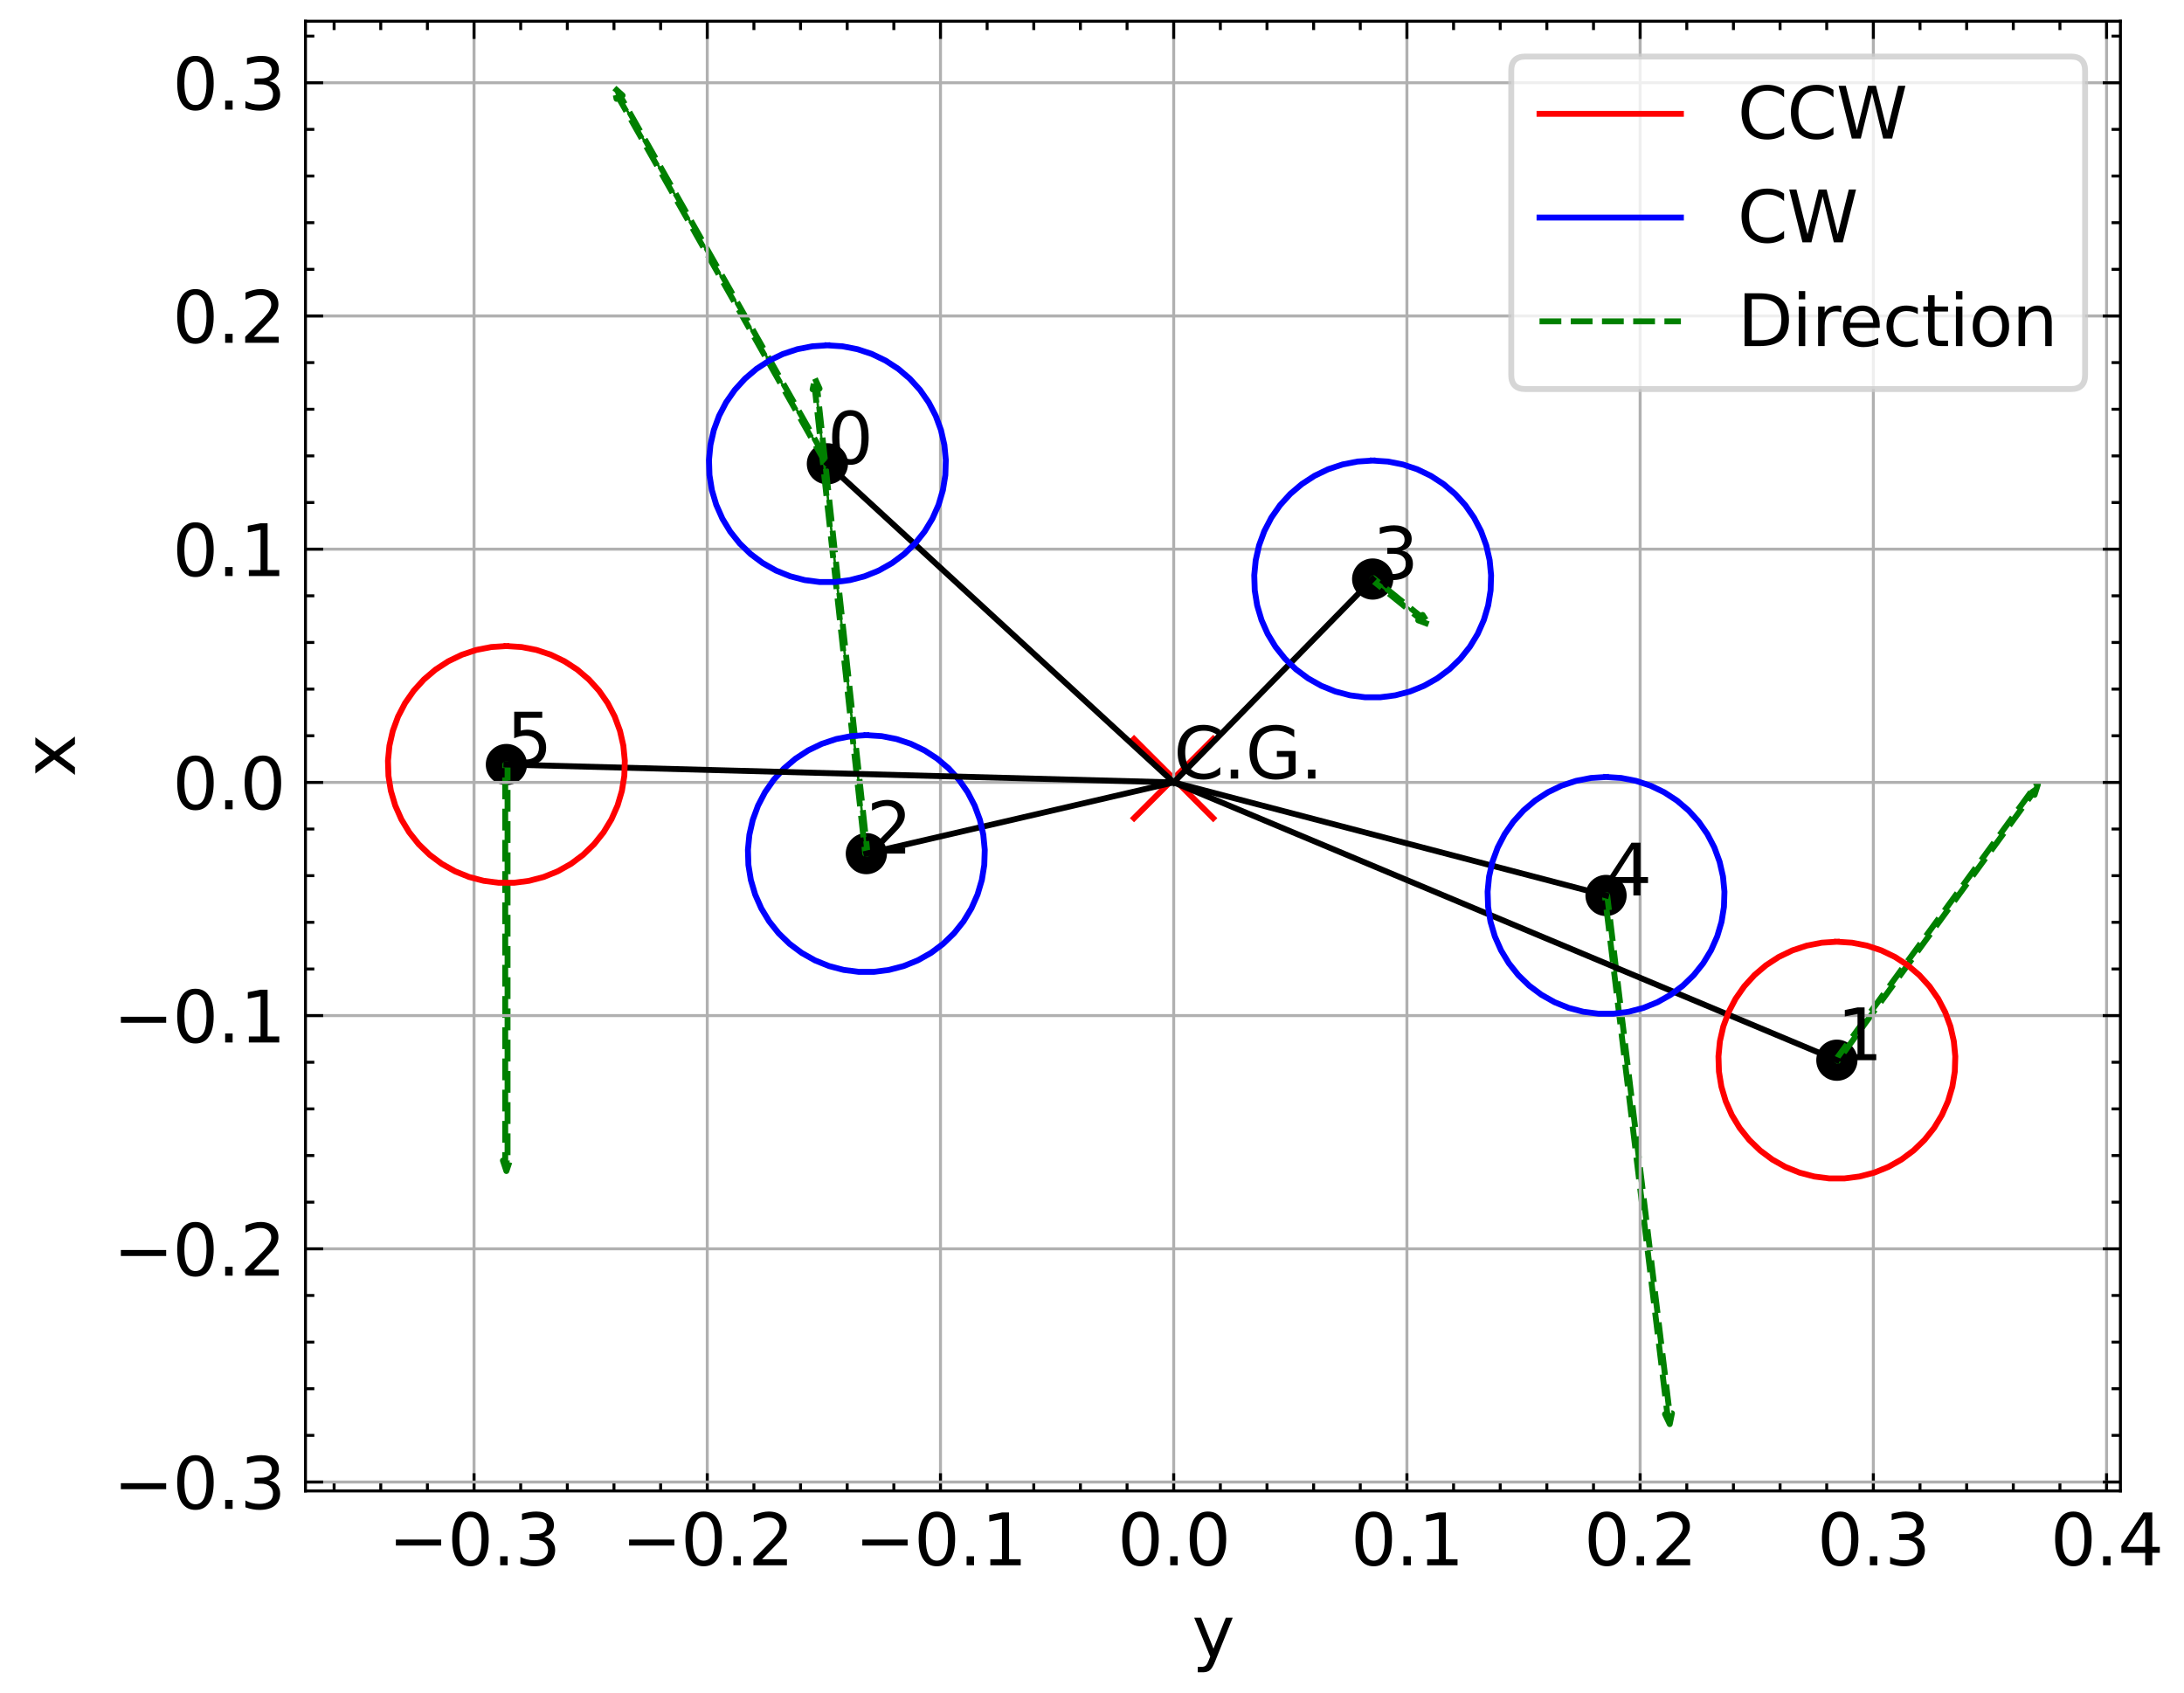 <?xml version="1.0" encoding="utf-8" standalone="no"?>
<!DOCTYPE svg PUBLIC "-//W3C//DTD SVG 1.1//EN"
  "http://www.w3.org/Graphics/SVG/1.1/DTD/svg11.dtd">
<svg xmlns:xlink="http://www.w3.org/1999/xlink" width="370.72pt" height="287.408pt" viewBox="0 0 370.72 287.408" xmlns="http://www.w3.org/2000/svg" version="1.1">
 <defs>
  <style type="text/css">*{stroke-linejoin: round; stroke-linecap: butt}</style>
 </defs>
 <g id="figure_1">
  <g id="patch_1">
   <path d="M 0 287.408 
L 370.72 287.408 
L 370.72 0 
L 0 0 
z
" style="fill: #ffffff"/>
  </g>
  <g id="axes_1">
   <g id="patch_2">
    <path d="M 51.853 253.08 
L 359.929 253.08 
L 359.929 3.6 
L 51.853 3.6 
z
" style="fill: #ffffff"/>
   </g>
   <g id="PathCollection_1">
    <defs>
     <path id="m13d8c9708d" d="M 0 3 
C 0.796 3 1.559 2.684 2.121 2.121 
C 2.684 1.559 3 0.796 3 0 
C 3 -0.796 2.684 -1.559 2.121 -2.121 
C 1.559 -2.684 0.796 -3 0 -3 
C -0.796 -3 -1.559 -2.684 -2.121 -2.121 
C -2.684 -1.559 -3 -0.796 -3 0 
C -3 0.796 -2.684 1.559 -2.121 2.121 
C -1.559 2.684 -0.796 3 0 3 
z
" style="stroke: #000000"/>
    </defs>
    <g clip-path="url(#pbbcd91bb32)">
     <use xlink:href="#m13d8c9708d" x="140.446" y="78.729" style="stroke: #000000"/>
    </g>
   </g>
   <g id="patch_3">
    <path d="M 104.29 14.94 
L 105.685 16.197 
L 105.34 16.392 
L 140.618 78.632 
L 140.274 78.827 
L 104.996 16.587 
L 104.651 16.783 
z
" clip-path="url(#pbbcd91bb32)" style="fill: #008000; stroke-dasharray: 3.7,1.6; stroke-dashoffset: 0; stroke: #008000; stroke-linejoin: miter"/>
   </g>
   <g id="PathCollection_2">
    <g clip-path="url(#pbbcd91bb32)">
     <use xlink:href="#m13d8c9708d" x="311.798" y="179.967" style="stroke: #000000"/>
    </g>
   </g>
   <g id="patch_4">
    <path d="M 345.925 133.139 
L 345.356 134.928 
L 345.036 134.695 
L 311.958 180.083 
L 311.638 179.85 
L 344.716 134.462 
L 344.396 134.229 
z
" clip-path="url(#pbbcd91bb32)" style="fill: #008000; stroke-dasharray: 3.7,1.6; stroke-dashoffset: 0; stroke: #008000; stroke-linejoin: miter"/>
   </g>
   <g id="PathCollection_3">
    <g clip-path="url(#pbbcd91bb32)">
     <use xlink:href="#m13d8c9708d" x="147.057" y="144.899" style="stroke: #000000"/>
    </g>
   </g>
   <g id="patch_5">
    <path d="M 138.332 64.26 
L 139.114 65.968 
L 138.721 66.01 
L 147.254 144.878 
L 146.86 144.921 
L 138.327 66.053 
L 137.934 66.095 
z
" clip-path="url(#pbbcd91bb32)" style="fill: #008000; stroke-dasharray: 3.7,1.6; stroke-dashoffset: 0; stroke: #008000; stroke-linejoin: miter"/>
   </g>
   <g id="PathCollection_4">
    <g clip-path="url(#pbbcd91bb32)">
     <use xlink:href="#m13d8c9708d" x="233.003" y="98.291" style="stroke: #000000"/>
    </g>
   </g>
   <g id="patch_6">
    <path d="M 242.492 105.963 
L 240.733 105.304 
L 240.982 104.996 
L 232.878 98.445 
L 233.127 98.137 
L 241.231 104.689 
L 241.48 104.381 
z
" clip-path="url(#pbbcd91bb32)" style="fill: #008000; stroke-dasharray: 3.7,1.6; stroke-dashoffset: 0; stroke: #008000; stroke-linejoin: miter"/>
   </g>
   <g id="PathCollection_5">
    <g clip-path="url(#pbbcd91bb32)">
     <use xlink:href="#m13d8c9708d" x="272.614" y="152.004" style="stroke: #000000"/>
    </g>
   </g>
   <g id="patch_7">
    <path d="M 283.428 241.74 
L 282.626 240.042 
L 283.019 239.995 
L 272.417 152.028 
L 272.81 151.981 
L 283.412 239.948 
L 283.805 239.9 
z
" clip-path="url(#pbbcd91bb32)" style="fill: #008000; stroke-dasharray: 3.7,1.6; stroke-dashoffset: 0; stroke: #008000; stroke-linejoin: miter"/>
   </g>
   <g id="PathCollection_6">
    <g clip-path="url(#pbbcd91bb32)">
     <use xlink:href="#m13d8c9708d" x="85.957" y="129.778" style="stroke: #000000"/>
    </g>
   </g>
   <g id="patch_8">
    <path d="M 85.957 198.781 
L 85.363 197 
L 85.759 197 
L 85.759 129.778 
L 86.155 129.778 
L 86.155 197 
L 86.551 197 
z
" clip-path="url(#pbbcd91bb32)" style="fill: #008000; stroke-dasharray: 3.7,1.6; stroke-dashoffset: 0; stroke: #008000; stroke-linejoin: miter"/>
   </g>
   <g id="PathCollection_7">
    <defs>
     <path id="m05ddce0d06" d="M -7.071 7.071 
L 7.071 -7.071 
M -7.071 -7.071 
L 7.071 7.071 
" style="stroke: #ff0000"/>
    </defs>
    <g clip-path="url(#pbbcd91bb32)">
     <use xlink:href="#m05ddce0d06" x="199.212" y="132.158" style="fill: #ff0000; stroke: #ff0000"/>
    </g>
   </g>
   <g id="matplotlib.axis_1">
    <g id="xtick_1">
     <g id="line2d_1">
      <path d="M 80.465 253.08 
L 80.465 3.6 
" clip-path="url(#pbbcd91bb32)" style="fill: none; stroke: #b0b0b0; stroke-width: 0.5; stroke-linecap: square"/>
     </g>
     <g id="line2d_2">
      <defs>
       <path id="mf4fe6944fa" d="M 0 0 
L 0 -3 
" style="stroke: #000000; stroke-width: 0.5"/>
      </defs>
      <g>
       <use xlink:href="#mf4fe6944fa" x="80.465" y="253.08" style="stroke: #000000; stroke-width: 0.5"/>
      </g>
     </g>
     <g id="line2d_3">
      <defs>
       <path id="m2ca7fca5fc" d="M 0 0 
L 0 3 
" style="stroke: #000000; stroke-width: 0.5"/>
      </defs>
      <g>
       <use xlink:href="#m2ca7fca5fc" x="80.465" y="3.6" style="stroke: #000000; stroke-width: 0.5"/>
      </g>
     </g>
     <g id="text_1">
      <!-- −0.3 -->
      <g transform="translate(65.896 265.698) scale(0.12 -0.12)">
       <defs>
        <path id="DejaVuSans-2212" d="M 678 2272 
L 4684 2272 
L 4684 1741 
L 678 1741 
L 678 2272 
z
" transform="scale(0.016)"/>
        <path id="DejaVuSans-30" d="M 2034 4250 
Q 1547 4250 1301 3770 
Q 1056 3291 1056 2328 
Q 1056 1369 1301 889 
Q 1547 409 2034 409 
Q 2525 409 2770 889 
Q 3016 1369 3016 2328 
Q 3016 3291 2770 3770 
Q 2525 4250 2034 4250 
z
M 2034 4750 
Q 2819 4750 3233 4129 
Q 3647 3509 3647 2328 
Q 3647 1150 3233 529 
Q 2819 -91 2034 -91 
Q 1250 -91 836 529 
Q 422 1150 422 2328 
Q 422 3509 836 4129 
Q 1250 4750 2034 4750 
z
" transform="scale(0.016)"/>
        <path id="DejaVuSans-2e" d="M 684 794 
L 1344 794 
L 1344 0 
L 684 0 
L 684 794 
z
" transform="scale(0.016)"/>
        <path id="DejaVuSans-33" d="M 2597 2516 
Q 3050 2419 3304 2112 
Q 3559 1806 3559 1356 
Q 3559 666 3084 287 
Q 2609 -91 1734 -91 
Q 1441 -91 1130 -33 
Q 819 25 488 141 
L 488 750 
Q 750 597 1062 519 
Q 1375 441 1716 441 
Q 2309 441 2620 675 
Q 2931 909 2931 1356 
Q 2931 1769 2642 2001 
Q 2353 2234 1838 2234 
L 1294 2234 
L 1294 2753 
L 1863 2753 
Q 2328 2753 2575 2939 
Q 2822 3125 2822 3475 
Q 2822 3834 2567 4026 
Q 2313 4219 1838 4219 
Q 1578 4219 1281 4162 
Q 984 4106 628 3988 
L 628 4550 
Q 988 4650 1302 4700 
Q 1616 4750 1894 4750 
Q 2613 4750 3031 4423 
Q 3450 4097 3450 3541 
Q 3450 3153 3228 2886 
Q 3006 2619 2597 2516 
z
" transform="scale(0.016)"/>
       </defs>
       <use xlink:href="#DejaVuSans-2212"/>
       <use xlink:href="#DejaVuSans-30" x="83.789"/>
       <use xlink:href="#DejaVuSans-2e" x="147.412"/>
       <use xlink:href="#DejaVuSans-33" x="179.199"/>
      </g>
     </g>
    </g>
    <g id="xtick_2">
     <g id="line2d_4">
      <path d="M 120.053 253.08 
L 120.053 3.6 
" clip-path="url(#pbbcd91bb32)" style="fill: none; stroke: #b0b0b0; stroke-width: 0.5; stroke-linecap: square"/>
     </g>
     <g id="line2d_5">
      <g>
       <use xlink:href="#mf4fe6944fa" x="120.053" y="253.08" style="stroke: #000000; stroke-width: 0.5"/>
      </g>
     </g>
     <g id="line2d_6">
      <g>
       <use xlink:href="#m2ca7fca5fc" x="120.053" y="3.6" style="stroke: #000000; stroke-width: 0.5"/>
      </g>
     </g>
     <g id="text_2">
      <!-- −0.2 -->
      <g transform="translate(105.483 265.698) scale(0.12 -0.12)">
       <defs>
        <path id="DejaVuSans-32" d="M 1228 531 
L 3431 531 
L 3431 0 
L 469 0 
L 469 531 
Q 828 903 1448 1529 
Q 2069 2156 2228 2338 
Q 2531 2678 2651 2914 
Q 2772 3150 2772 3378 
Q 2772 3750 2511 3984 
Q 2250 4219 1831 4219 
Q 1534 4219 1204 4116 
Q 875 4013 500 3803 
L 500 4441 
Q 881 4594 1212 4672 
Q 1544 4750 1819 4750 
Q 2544 4750 2975 4387 
Q 3406 4025 3406 3419 
Q 3406 3131 3298 2873 
Q 3191 2616 2906 2266 
Q 2828 2175 2409 1742 
Q 1991 1309 1228 531 
z
" transform="scale(0.016)"/>
       </defs>
       <use xlink:href="#DejaVuSans-2212"/>
       <use xlink:href="#DejaVuSans-30" x="83.789"/>
       <use xlink:href="#DejaVuSans-2e" x="147.412"/>
       <use xlink:href="#DejaVuSans-32" x="179.199"/>
      </g>
     </g>
    </g>
    <g id="xtick_3">
     <g id="line2d_7">
      <path d="M 159.641 253.08 
L 159.641 3.6 
" clip-path="url(#pbbcd91bb32)" style="fill: none; stroke: #b0b0b0; stroke-width: 0.5; stroke-linecap: square"/>
     </g>
     <g id="line2d_8">
      <g>
       <use xlink:href="#mf4fe6944fa" x="159.641" y="253.08" style="stroke: #000000; stroke-width: 0.5"/>
      </g>
     </g>
     <g id="line2d_9">
      <g>
       <use xlink:href="#m2ca7fca5fc" x="159.641" y="3.6" style="stroke: #000000; stroke-width: 0.5"/>
      </g>
     </g>
     <g id="text_3">
      <!-- −0.1 -->
      <g transform="translate(145.071 265.698) scale(0.12 -0.12)">
       <defs>
        <path id="DejaVuSans-31" d="M 794 531 
L 1825 531 
L 1825 4091 
L 703 3866 
L 703 4441 
L 1819 4666 
L 2450 4666 
L 2450 531 
L 3481 531 
L 3481 0 
L 794 0 
L 794 531 
z
" transform="scale(0.016)"/>
       </defs>
       <use xlink:href="#DejaVuSans-2212"/>
       <use xlink:href="#DejaVuSans-30" x="83.789"/>
       <use xlink:href="#DejaVuSans-2e" x="147.412"/>
       <use xlink:href="#DejaVuSans-31" x="179.199"/>
      </g>
     </g>
    </g>
    <g id="xtick_4">
     <g id="line2d_10">
      <path d="M 199.228 253.08 
L 199.228 3.6 
" clip-path="url(#pbbcd91bb32)" style="fill: none; stroke: #b0b0b0; stroke-width: 0.5; stroke-linecap: square"/>
     </g>
     <g id="line2d_11">
      <g>
       <use xlink:href="#mf4fe6944fa" x="199.228" y="253.08" style="stroke: #000000; stroke-width: 0.5"/>
      </g>
     </g>
     <g id="line2d_12">
      <g>
       <use xlink:href="#m2ca7fca5fc" x="199.228" y="3.6" style="stroke: #000000; stroke-width: 0.5"/>
      </g>
     </g>
     <g id="text_4">
      <!-- 0.0 -->
      <g transform="translate(189.686 265.698) scale(0.12 -0.12)">
       <use xlink:href="#DejaVuSans-30"/>
       <use xlink:href="#DejaVuSans-2e" x="63.623"/>
       <use xlink:href="#DejaVuSans-30" x="95.41"/>
      </g>
     </g>
    </g>
    <g id="xtick_5">
     <g id="line2d_13">
      <path d="M 238.816 253.08 
L 238.816 3.6 
" clip-path="url(#pbbcd91bb32)" style="fill: none; stroke: #b0b0b0; stroke-width: 0.5; stroke-linecap: square"/>
     </g>
     <g id="line2d_14">
      <g>
       <use xlink:href="#mf4fe6944fa" x="238.816" y="253.08" style="stroke: #000000; stroke-width: 0.5"/>
      </g>
     </g>
     <g id="line2d_15">
      <g>
       <use xlink:href="#m2ca7fca5fc" x="238.816" y="3.6" style="stroke: #000000; stroke-width: 0.5"/>
      </g>
     </g>
     <g id="text_5">
      <!-- 0.1 -->
      <g transform="translate(229.274 265.698) scale(0.12 -0.12)">
       <use xlink:href="#DejaVuSans-30"/>
       <use xlink:href="#DejaVuSans-2e" x="63.623"/>
       <use xlink:href="#DejaVuSans-31" x="95.41"/>
      </g>
     </g>
    </g>
    <g id="xtick_6">
     <g id="line2d_16">
      <path d="M 278.403 253.08 
L 278.403 3.6 
" clip-path="url(#pbbcd91bb32)" style="fill: none; stroke: #b0b0b0; stroke-width: 0.5; stroke-linecap: square"/>
     </g>
     <g id="line2d_17">
      <g>
       <use xlink:href="#mf4fe6944fa" x="278.403" y="253.08" style="stroke: #000000; stroke-width: 0.5"/>
      </g>
     </g>
     <g id="line2d_18">
      <g>
       <use xlink:href="#m2ca7fca5fc" x="278.403" y="3.6" style="stroke: #000000; stroke-width: 0.5"/>
      </g>
     </g>
     <g id="text_6">
      <!-- 0.2 -->
      <g transform="translate(268.861 265.698) scale(0.12 -0.12)">
       <use xlink:href="#DejaVuSans-30"/>
       <use xlink:href="#DejaVuSans-2e" x="63.623"/>
       <use xlink:href="#DejaVuSans-32" x="95.41"/>
      </g>
     </g>
    </g>
    <g id="xtick_7">
     <g id="line2d_19">
      <path d="M 317.991 253.08 
L 317.991 3.6 
" clip-path="url(#pbbcd91bb32)" style="fill: none; stroke: #b0b0b0; stroke-width: 0.5; stroke-linecap: square"/>
     </g>
     <g id="line2d_20">
      <g>
       <use xlink:href="#mf4fe6944fa" x="317.991" y="253.08" style="stroke: #000000; stroke-width: 0.5"/>
      </g>
     </g>
     <g id="line2d_21">
      <g>
       <use xlink:href="#m2ca7fca5fc" x="317.991" y="3.6" style="stroke: #000000; stroke-width: 0.5"/>
      </g>
     </g>
     <g id="text_7">
      <!-- 0.3 -->
      <g transform="translate(308.449 265.698) scale(0.12 -0.12)">
       <use xlink:href="#DejaVuSans-30"/>
       <use xlink:href="#DejaVuSans-2e" x="63.623"/>
       <use xlink:href="#DejaVuSans-33" x="95.41"/>
      </g>
     </g>
    </g>
    <g id="xtick_8">
     <g id="line2d_22">
      <path d="M 357.578 253.08 
L 357.578 3.6 
" clip-path="url(#pbbcd91bb32)" style="fill: none; stroke: #b0b0b0; stroke-width: 0.5; stroke-linecap: square"/>
     </g>
     <g id="line2d_23">
      <g>
       <use xlink:href="#mf4fe6944fa" x="357.578" y="253.08" style="stroke: #000000; stroke-width: 0.5"/>
      </g>
     </g>
     <g id="line2d_24">
      <g>
       <use xlink:href="#m2ca7fca5fc" x="357.578" y="3.6" style="stroke: #000000; stroke-width: 0.5"/>
      </g>
     </g>
     <g id="text_8">
      <!-- 0.4 -->
      <g transform="translate(348.036 265.698) scale(0.12 -0.12)">
       <defs>
        <path id="DejaVuSans-34" d="M 2419 4116 
L 825 1625 
L 2419 1625 
L 2419 4116 
z
M 2253 4666 
L 3047 4666 
L 3047 1625 
L 3713 1625 
L 3713 1100 
L 3047 1100 
L 3047 0 
L 2419 0 
L 2419 1100 
L 313 1100 
L 313 1709 
L 2253 4666 
z
" transform="scale(0.016)"/>
       </defs>
       <use xlink:href="#DejaVuSans-30"/>
       <use xlink:href="#DejaVuSans-2e" x="63.623"/>
       <use xlink:href="#DejaVuSans-34" x="95.41"/>
      </g>
     </g>
    </g>
    <g id="xtick_9">
     <g id="line2d_25">
      <defs>
       <path id="mcf6e47981b" d="M 0 0 
L 0 -1.5 
" style="stroke: #000000; stroke-width: 0.5"/>
      </defs>
      <g>
       <use xlink:href="#mcf6e47981b" x="56.713" y="253.08" style="stroke: #000000; stroke-width: 0.5"/>
      </g>
     </g>
     <g id="line2d_26">
      <defs>
       <path id="m09130c0921" d="M 0 0 
L 0 1.5 
" style="stroke: #000000; stroke-width: 0.5"/>
      </defs>
      <g>
       <use xlink:href="#m09130c0921" x="56.713" y="3.6" style="stroke: #000000; stroke-width: 0.5"/>
      </g>
     </g>
    </g>
    <g id="xtick_10">
     <g id="line2d_27">
      <g>
       <use xlink:href="#mcf6e47981b" x="64.63" y="253.08" style="stroke: #000000; stroke-width: 0.5"/>
      </g>
     </g>
     <g id="line2d_28">
      <g>
       <use xlink:href="#m09130c0921" x="64.63" y="3.6" style="stroke: #000000; stroke-width: 0.5"/>
      </g>
     </g>
    </g>
    <g id="xtick_11">
     <g id="line2d_29">
      <g>
       <use xlink:href="#mcf6e47981b" x="72.548" y="253.08" style="stroke: #000000; stroke-width: 0.5"/>
      </g>
     </g>
     <g id="line2d_30">
      <g>
       <use xlink:href="#m09130c0921" x="72.548" y="3.6" style="stroke: #000000; stroke-width: 0.5"/>
      </g>
     </g>
    </g>
    <g id="xtick_12">
     <g id="line2d_31">
      <g>
       <use xlink:href="#mcf6e47981b" x="88.383" y="253.08" style="stroke: #000000; stroke-width: 0.5"/>
      </g>
     </g>
     <g id="line2d_32">
      <g>
       <use xlink:href="#m09130c0921" x="88.383" y="3.6" style="stroke: #000000; stroke-width: 0.5"/>
      </g>
     </g>
    </g>
    <g id="xtick_13">
     <g id="line2d_33">
      <g>
       <use xlink:href="#mcf6e47981b" x="96.3" y="253.08" style="stroke: #000000; stroke-width: 0.5"/>
      </g>
     </g>
     <g id="line2d_34">
      <g>
       <use xlink:href="#m09130c0921" x="96.3" y="3.6" style="stroke: #000000; stroke-width: 0.5"/>
      </g>
     </g>
    </g>
    <g id="xtick_14">
     <g id="line2d_35">
      <g>
       <use xlink:href="#mcf6e47981b" x="104.218" y="253.08" style="stroke: #000000; stroke-width: 0.5"/>
      </g>
     </g>
     <g id="line2d_36">
      <g>
       <use xlink:href="#m09130c0921" x="104.218" y="3.6" style="stroke: #000000; stroke-width: 0.5"/>
      </g>
     </g>
    </g>
    <g id="xtick_15">
     <g id="line2d_37">
      <g>
       <use xlink:href="#mcf6e47981b" x="112.135" y="253.08" style="stroke: #000000; stroke-width: 0.5"/>
      </g>
     </g>
     <g id="line2d_38">
      <g>
       <use xlink:href="#m09130c0921" x="112.135" y="3.6" style="stroke: #000000; stroke-width: 0.5"/>
      </g>
     </g>
    </g>
    <g id="xtick_16">
     <g id="line2d_39">
      <g>
       <use xlink:href="#mcf6e47981b" x="127.971" y="253.08" style="stroke: #000000; stroke-width: 0.5"/>
      </g>
     </g>
     <g id="line2d_40">
      <g>
       <use xlink:href="#m09130c0921" x="127.971" y="3.6" style="stroke: #000000; stroke-width: 0.5"/>
      </g>
     </g>
    </g>
    <g id="xtick_17">
     <g id="line2d_41">
      <g>
       <use xlink:href="#mcf6e47981b" x="135.888" y="253.08" style="stroke: #000000; stroke-width: 0.5"/>
      </g>
     </g>
     <g id="line2d_42">
      <g>
       <use xlink:href="#m09130c0921" x="135.888" y="3.6" style="stroke: #000000; stroke-width: 0.5"/>
      </g>
     </g>
    </g>
    <g id="xtick_18">
     <g id="line2d_43">
      <g>
       <use xlink:href="#mcf6e47981b" x="143.806" y="253.08" style="stroke: #000000; stroke-width: 0.5"/>
      </g>
     </g>
     <g id="line2d_44">
      <g>
       <use xlink:href="#m09130c0921" x="143.806" y="3.6" style="stroke: #000000; stroke-width: 0.5"/>
      </g>
     </g>
    </g>
    <g id="xtick_19">
     <g id="line2d_45">
      <g>
       <use xlink:href="#mcf6e47981b" x="151.723" y="253.08" style="stroke: #000000; stroke-width: 0.5"/>
      </g>
     </g>
     <g id="line2d_46">
      <g>
       <use xlink:href="#m09130c0921" x="151.723" y="3.6" style="stroke: #000000; stroke-width: 0.5"/>
      </g>
     </g>
    </g>
    <g id="xtick_20">
     <g id="line2d_47">
      <g>
       <use xlink:href="#mcf6e47981b" x="167.558" y="253.08" style="stroke: #000000; stroke-width: 0.5"/>
      </g>
     </g>
     <g id="line2d_48">
      <g>
       <use xlink:href="#m09130c0921" x="167.558" y="3.6" style="stroke: #000000; stroke-width: 0.5"/>
      </g>
     </g>
    </g>
    <g id="xtick_21">
     <g id="line2d_49">
      <g>
       <use xlink:href="#mcf6e47981b" x="175.476" y="253.08" style="stroke: #000000; stroke-width: 0.5"/>
      </g>
     </g>
     <g id="line2d_50">
      <g>
       <use xlink:href="#m09130c0921" x="175.476" y="3.6" style="stroke: #000000; stroke-width: 0.5"/>
      </g>
     </g>
    </g>
    <g id="xtick_22">
     <g id="line2d_51">
      <g>
       <use xlink:href="#mcf6e47981b" x="183.393" y="253.08" style="stroke: #000000; stroke-width: 0.5"/>
      </g>
     </g>
     <g id="line2d_52">
      <g>
       <use xlink:href="#m09130c0921" x="183.393" y="3.6" style="stroke: #000000; stroke-width: 0.5"/>
      </g>
     </g>
    </g>
    <g id="xtick_23">
     <g id="line2d_53">
      <g>
       <use xlink:href="#mcf6e47981b" x="191.311" y="253.08" style="stroke: #000000; stroke-width: 0.5"/>
      </g>
     </g>
     <g id="line2d_54">
      <g>
       <use xlink:href="#m09130c0921" x="191.311" y="3.6" style="stroke: #000000; stroke-width: 0.5"/>
      </g>
     </g>
    </g>
    <g id="xtick_24">
     <g id="line2d_55">
      <g>
       <use xlink:href="#mcf6e47981b" x="207.146" y="253.08" style="stroke: #000000; stroke-width: 0.5"/>
      </g>
     </g>
     <g id="line2d_56">
      <g>
       <use xlink:href="#m09130c0921" x="207.146" y="3.6" style="stroke: #000000; stroke-width: 0.5"/>
      </g>
     </g>
    </g>
    <g id="xtick_25">
     <g id="line2d_57">
      <g>
       <use xlink:href="#mcf6e47981b" x="215.063" y="253.08" style="stroke: #000000; stroke-width: 0.5"/>
      </g>
     </g>
     <g id="line2d_58">
      <g>
       <use xlink:href="#m09130c0921" x="215.063" y="3.6" style="stroke: #000000; stroke-width: 0.5"/>
      </g>
     </g>
    </g>
    <g id="xtick_26">
     <g id="line2d_59">
      <g>
       <use xlink:href="#mcf6e47981b" x="222.981" y="253.08" style="stroke: #000000; stroke-width: 0.5"/>
      </g>
     </g>
     <g id="line2d_60">
      <g>
       <use xlink:href="#m09130c0921" x="222.981" y="3.6" style="stroke: #000000; stroke-width: 0.5"/>
      </g>
     </g>
    </g>
    <g id="xtick_27">
     <g id="line2d_61">
      <g>
       <use xlink:href="#mcf6e47981b" x="230.898" y="253.08" style="stroke: #000000; stroke-width: 0.5"/>
      </g>
     </g>
     <g id="line2d_62">
      <g>
       <use xlink:href="#m09130c0921" x="230.898" y="3.6" style="stroke: #000000; stroke-width: 0.5"/>
      </g>
     </g>
    </g>
    <g id="xtick_28">
     <g id="line2d_63">
      <g>
       <use xlink:href="#mcf6e47981b" x="246.733" y="253.08" style="stroke: #000000; stroke-width: 0.5"/>
      </g>
     </g>
     <g id="line2d_64">
      <g>
       <use xlink:href="#m09130c0921" x="246.733" y="3.6" style="stroke: #000000; stroke-width: 0.5"/>
      </g>
     </g>
    </g>
    <g id="xtick_29">
     <g id="line2d_65">
      <g>
       <use xlink:href="#mcf6e47981b" x="254.651" y="253.08" style="stroke: #000000; stroke-width: 0.5"/>
      </g>
     </g>
     <g id="line2d_66">
      <g>
       <use xlink:href="#m09130c0921" x="254.651" y="3.6" style="stroke: #000000; stroke-width: 0.5"/>
      </g>
     </g>
    </g>
    <g id="xtick_30">
     <g id="line2d_67">
      <g>
       <use xlink:href="#mcf6e47981b" x="262.568" y="253.08" style="stroke: #000000; stroke-width: 0.5"/>
      </g>
     </g>
     <g id="line2d_68">
      <g>
       <use xlink:href="#m09130c0921" x="262.568" y="3.6" style="stroke: #000000; stroke-width: 0.5"/>
      </g>
     </g>
    </g>
    <g id="xtick_31">
     <g id="line2d_69">
      <g>
       <use xlink:href="#mcf6e47981b" x="270.486" y="253.08" style="stroke: #000000; stroke-width: 0.5"/>
      </g>
     </g>
     <g id="line2d_70">
      <g>
       <use xlink:href="#m09130c0921" x="270.486" y="3.6" style="stroke: #000000; stroke-width: 0.5"/>
      </g>
     </g>
    </g>
    <g id="xtick_32">
     <g id="line2d_71">
      <g>
       <use xlink:href="#mcf6e47981b" x="286.321" y="253.08" style="stroke: #000000; stroke-width: 0.5"/>
      </g>
     </g>
     <g id="line2d_72">
      <g>
       <use xlink:href="#m09130c0921" x="286.321" y="3.6" style="stroke: #000000; stroke-width: 0.5"/>
      </g>
     </g>
    </g>
    <g id="xtick_33">
     <g id="line2d_73">
      <g>
       <use xlink:href="#mcf6e47981b" x="294.238" y="253.08" style="stroke: #000000; stroke-width: 0.5"/>
      </g>
     </g>
     <g id="line2d_74">
      <g>
       <use xlink:href="#m09130c0921" x="294.238" y="3.6" style="stroke: #000000; stroke-width: 0.5"/>
      </g>
     </g>
    </g>
    <g id="xtick_34">
     <g id="line2d_75">
      <g>
       <use xlink:href="#mcf6e47981b" x="302.156" y="253.08" style="stroke: #000000; stroke-width: 0.5"/>
      </g>
     </g>
     <g id="line2d_76">
      <g>
       <use xlink:href="#m09130c0921" x="302.156" y="3.6" style="stroke: #000000; stroke-width: 0.5"/>
      </g>
     </g>
    </g>
    <g id="xtick_35">
     <g id="line2d_77">
      <g>
       <use xlink:href="#mcf6e47981b" x="310.073" y="253.08" style="stroke: #000000; stroke-width: 0.5"/>
      </g>
     </g>
     <g id="line2d_78">
      <g>
       <use xlink:href="#m09130c0921" x="310.073" y="3.6" style="stroke: #000000; stroke-width: 0.5"/>
      </g>
     </g>
    </g>
    <g id="xtick_36">
     <g id="line2d_79">
      <g>
       <use xlink:href="#mcf6e47981b" x="325.908" y="253.08" style="stroke: #000000; stroke-width: 0.5"/>
      </g>
     </g>
     <g id="line2d_80">
      <g>
       <use xlink:href="#m09130c0921" x="325.908" y="3.6" style="stroke: #000000; stroke-width: 0.5"/>
      </g>
     </g>
    </g>
    <g id="xtick_37">
     <g id="line2d_81">
      <g>
       <use xlink:href="#mcf6e47981b" x="333.826" y="253.08" style="stroke: #000000; stroke-width: 0.5"/>
      </g>
     </g>
     <g id="line2d_82">
      <g>
       <use xlink:href="#m09130c0921" x="333.826" y="3.6" style="stroke: #000000; stroke-width: 0.5"/>
      </g>
     </g>
    </g>
    <g id="xtick_38">
     <g id="line2d_83">
      <g>
       <use xlink:href="#mcf6e47981b" x="341.743" y="253.08" style="stroke: #000000; stroke-width: 0.5"/>
      </g>
     </g>
     <g id="line2d_84">
      <g>
       <use xlink:href="#m09130c0921" x="341.743" y="3.6" style="stroke: #000000; stroke-width: 0.5"/>
      </g>
     </g>
    </g>
    <g id="xtick_39">
     <g id="line2d_85">
      <g>
       <use xlink:href="#mcf6e47981b" x="349.661" y="253.08" style="stroke: #000000; stroke-width: 0.5"/>
      </g>
     </g>
     <g id="line2d_86">
      <g>
       <use xlink:href="#m09130c0921" x="349.661" y="3.6" style="stroke: #000000; stroke-width: 0.5"/>
      </g>
     </g>
    </g>
    <g id="text_9">
     <!-- y -->
     <g transform="translate(202.34 281.312) scale(0.12 -0.12)">
      <defs>
       <path id="DejaVuSans-79" d="M 2059 -325 
Q 1816 -950 1584 -1140 
Q 1353 -1331 966 -1331 
L 506 -1331 
L 506 -850 
L 844 -850 
Q 1081 -850 1212 -737 
Q 1344 -625 1503 -206 
L 1606 56 
L 191 3500 
L 800 3500 
L 1894 763 
L 2988 3500 
L 3597 3500 
L 2059 -325 
z
" transform="scale(0.016)"/>
      </defs>
      <use xlink:href="#DejaVuSans-79"/>
     </g>
    </g>
   </g>
   <g id="matplotlib.axis_2">
    <g id="ytick_1">
     <g id="line2d_87">
      <path d="M 51.853 251.571 
L 359.929 251.571 
" clip-path="url(#pbbcd91bb32)" style="fill: none; stroke: #b0b0b0; stroke-width: 0.5; stroke-linecap: square"/>
     </g>
     <g id="line2d_88">
      <defs>
       <path id="m852fd96ae2" d="M 0 0 
L 3 0 
" style="stroke: #000000; stroke-width: 0.5"/>
      </defs>
      <g>
       <use xlink:href="#m852fd96ae2" x="51.853" y="251.571" style="stroke: #000000; stroke-width: 0.5"/>
      </g>
     </g>
     <g id="line2d_89">
      <defs>
       <path id="mfc87317cf9" d="M 0 0 
L -3 0 
" style="stroke: #000000; stroke-width: 0.5"/>
      </defs>
      <g>
       <use xlink:href="#mfc87317cf9" x="359.929" y="251.571" style="stroke: #000000; stroke-width: 0.5"/>
      </g>
     </g>
     <g id="text_10">
      <!-- −0.3 -->
      <g transform="translate(19.214 256.13) scale(0.12 -0.12)">
       <use xlink:href="#DejaVuSans-2212"/>
       <use xlink:href="#DejaVuSans-30" x="83.789"/>
       <use xlink:href="#DejaVuSans-2e" x="147.412"/>
       <use xlink:href="#DejaVuSans-33" x="179.199"/>
      </g>
     </g>
    </g>
    <g id="ytick_2">
     <g id="line2d_90">
      <path d="M 51.853 211.984 
L 359.929 211.984 
" clip-path="url(#pbbcd91bb32)" style="fill: none; stroke: #b0b0b0; stroke-width: 0.5; stroke-linecap: square"/>
     </g>
     <g id="line2d_91">
      <g>
       <use xlink:href="#m852fd96ae2" x="51.853" y="211.984" style="stroke: #000000; stroke-width: 0.5"/>
      </g>
     </g>
     <g id="line2d_92">
      <g>
       <use xlink:href="#mfc87317cf9" x="359.929" y="211.984" style="stroke: #000000; stroke-width: 0.5"/>
      </g>
     </g>
     <g id="text_11">
      <!-- −0.2 -->
      <g transform="translate(19.214 216.543) scale(0.12 -0.12)">
       <use xlink:href="#DejaVuSans-2212"/>
       <use xlink:href="#DejaVuSans-30" x="83.789"/>
       <use xlink:href="#DejaVuSans-2e" x="147.412"/>
       <use xlink:href="#DejaVuSans-32" x="179.199"/>
      </g>
     </g>
    </g>
    <g id="ytick_3">
     <g id="line2d_93">
      <path d="M 51.853 172.396 
L 359.929 172.396 
" clip-path="url(#pbbcd91bb32)" style="fill: none; stroke: #b0b0b0; stroke-width: 0.5; stroke-linecap: square"/>
     </g>
     <g id="line2d_94">
      <g>
       <use xlink:href="#m852fd96ae2" x="51.853" y="172.396" style="stroke: #000000; stroke-width: 0.5"/>
      </g>
     </g>
     <g id="line2d_95">
      <g>
       <use xlink:href="#mfc87317cf9" x="359.929" y="172.396" style="stroke: #000000; stroke-width: 0.5"/>
      </g>
     </g>
     <g id="text_12">
      <!-- −0.1 -->
      <g transform="translate(19.214 176.955) scale(0.12 -0.12)">
       <use xlink:href="#DejaVuSans-2212"/>
       <use xlink:href="#DejaVuSans-30" x="83.789"/>
       <use xlink:href="#DejaVuSans-2e" x="147.412"/>
       <use xlink:href="#DejaVuSans-31" x="179.199"/>
      </g>
     </g>
    </g>
    <g id="ytick_4">
     <g id="line2d_96">
      <path d="M 51.853 132.809 
L 359.929 132.809 
" clip-path="url(#pbbcd91bb32)" style="fill: none; stroke: #b0b0b0; stroke-width: 0.5; stroke-linecap: square"/>
     </g>
     <g id="line2d_97">
      <g>
       <use xlink:href="#m852fd96ae2" x="51.853" y="132.809" style="stroke: #000000; stroke-width: 0.5"/>
      </g>
     </g>
     <g id="line2d_98">
      <g>
       <use xlink:href="#mfc87317cf9" x="359.929" y="132.809" style="stroke: #000000; stroke-width: 0.5"/>
      </g>
     </g>
     <g id="text_13">
      <!-- 0.0 -->
      <g transform="translate(29.269 137.368) scale(0.12 -0.12)">
       <use xlink:href="#DejaVuSans-30"/>
       <use xlink:href="#DejaVuSans-2e" x="63.623"/>
       <use xlink:href="#DejaVuSans-30" x="95.41"/>
      </g>
     </g>
    </g>
    <g id="ytick_5">
     <g id="line2d_99">
      <path d="M 51.853 93.221 
L 359.929 93.221 
" clip-path="url(#pbbcd91bb32)" style="fill: none; stroke: #b0b0b0; stroke-width: 0.5; stroke-linecap: square"/>
     </g>
     <g id="line2d_100">
      <g>
       <use xlink:href="#m852fd96ae2" x="51.853" y="93.221" style="stroke: #000000; stroke-width: 0.5"/>
      </g>
     </g>
     <g id="line2d_101">
      <g>
       <use xlink:href="#mfc87317cf9" x="359.929" y="93.221" style="stroke: #000000; stroke-width: 0.5"/>
      </g>
     </g>
     <g id="text_14">
      <!-- 0.1 -->
      <g transform="translate(29.269 97.78) scale(0.12 -0.12)">
       <use xlink:href="#DejaVuSans-30"/>
       <use xlink:href="#DejaVuSans-2e" x="63.623"/>
       <use xlink:href="#DejaVuSans-31" x="95.41"/>
      </g>
     </g>
    </g>
    <g id="ytick_6">
     <g id="line2d_102">
      <path d="M 51.853 53.633 
L 359.929 53.633 
" clip-path="url(#pbbcd91bb32)" style="fill: none; stroke: #b0b0b0; stroke-width: 0.5; stroke-linecap: square"/>
     </g>
     <g id="line2d_103">
      <g>
       <use xlink:href="#m852fd96ae2" x="51.853" y="53.633" style="stroke: #000000; stroke-width: 0.5"/>
      </g>
     </g>
     <g id="line2d_104">
      <g>
       <use xlink:href="#mfc87317cf9" x="359.929" y="53.633" style="stroke: #000000; stroke-width: 0.5"/>
      </g>
     </g>
     <g id="text_15">
      <!-- 0.2 -->
      <g transform="translate(29.269 58.192) scale(0.12 -0.12)">
       <use xlink:href="#DejaVuSans-30"/>
       <use xlink:href="#DejaVuSans-2e" x="63.623"/>
       <use xlink:href="#DejaVuSans-32" x="95.41"/>
      </g>
     </g>
    </g>
    <g id="ytick_7">
     <g id="line2d_105">
      <path d="M 51.853 14.046 
L 359.929 14.046 
" clip-path="url(#pbbcd91bb32)" style="fill: none; stroke: #b0b0b0; stroke-width: 0.5; stroke-linecap: square"/>
     </g>
     <g id="line2d_106">
      <g>
       <use xlink:href="#m852fd96ae2" x="51.853" y="14.046" style="stroke: #000000; stroke-width: 0.5"/>
      </g>
     </g>
     <g id="line2d_107">
      <g>
       <use xlink:href="#mfc87317cf9" x="359.929" y="14.046" style="stroke: #000000; stroke-width: 0.5"/>
      </g>
     </g>
     <g id="text_16">
      <!-- 0.3 -->
      <g transform="translate(29.269 18.605) scale(0.12 -0.12)">
       <use xlink:href="#DejaVuSans-30"/>
       <use xlink:href="#DejaVuSans-2e" x="63.623"/>
       <use xlink:href="#DejaVuSans-33" x="95.41"/>
      </g>
     </g>
    </g>
    <g id="ytick_8">
     <g id="line2d_108">
      <defs>
       <path id="m5dcc871fba" d="M 0 0 
L 1.5 0 
" style="stroke: #000000; stroke-width: 0.5"/>
      </defs>
      <g>
       <use xlink:href="#m5dcc871fba" x="51.853" y="243.654" style="stroke: #000000; stroke-width: 0.5"/>
      </g>
     </g>
     <g id="line2d_109">
      <defs>
       <path id="mb4df2452d1" d="M 0 0 
L -1.5 0 
" style="stroke: #000000; stroke-width: 0.5"/>
      </defs>
      <g>
       <use xlink:href="#mb4df2452d1" x="359.929" y="243.654" style="stroke: #000000; stroke-width: 0.5"/>
      </g>
     </g>
    </g>
    <g id="ytick_9">
     <g id="line2d_110">
      <g>
       <use xlink:href="#m5dcc871fba" x="51.853" y="235.736" style="stroke: #000000; stroke-width: 0.5"/>
      </g>
     </g>
     <g id="line2d_111">
      <g>
       <use xlink:href="#mb4df2452d1" x="359.929" y="235.736" style="stroke: #000000; stroke-width: 0.5"/>
      </g>
     </g>
    </g>
    <g id="ytick_10">
     <g id="line2d_112">
      <g>
       <use xlink:href="#m5dcc871fba" x="51.853" y="227.819" style="stroke: #000000; stroke-width: 0.5"/>
      </g>
     </g>
     <g id="line2d_113">
      <g>
       <use xlink:href="#mb4df2452d1" x="359.929" y="227.819" style="stroke: #000000; stroke-width: 0.5"/>
      </g>
     </g>
    </g>
    <g id="ytick_11">
     <g id="line2d_114">
      <g>
       <use xlink:href="#m5dcc871fba" x="51.853" y="219.901" style="stroke: #000000; stroke-width: 0.5"/>
      </g>
     </g>
     <g id="line2d_115">
      <g>
       <use xlink:href="#mb4df2452d1" x="359.929" y="219.901" style="stroke: #000000; stroke-width: 0.5"/>
      </g>
     </g>
    </g>
    <g id="ytick_12">
     <g id="line2d_116">
      <g>
       <use xlink:href="#m5dcc871fba" x="51.853" y="204.066" style="stroke: #000000; stroke-width: 0.5"/>
      </g>
     </g>
     <g id="line2d_117">
      <g>
       <use xlink:href="#mb4df2452d1" x="359.929" y="204.066" style="stroke: #000000; stroke-width: 0.5"/>
      </g>
     </g>
    </g>
    <g id="ytick_13">
     <g id="line2d_118">
      <g>
       <use xlink:href="#m5dcc871fba" x="51.853" y="196.149" style="stroke: #000000; stroke-width: 0.5"/>
      </g>
     </g>
     <g id="line2d_119">
      <g>
       <use xlink:href="#mb4df2452d1" x="359.929" y="196.149" style="stroke: #000000; stroke-width: 0.5"/>
      </g>
     </g>
    </g>
    <g id="ytick_14">
     <g id="line2d_120">
      <g>
       <use xlink:href="#m5dcc871fba" x="51.853" y="188.231" style="stroke: #000000; stroke-width: 0.5"/>
      </g>
     </g>
     <g id="line2d_121">
      <g>
       <use xlink:href="#mb4df2452d1" x="359.929" y="188.231" style="stroke: #000000; stroke-width: 0.5"/>
      </g>
     </g>
    </g>
    <g id="ytick_15">
     <g id="line2d_122">
      <g>
       <use xlink:href="#m5dcc871fba" x="51.853" y="180.314" style="stroke: #000000; stroke-width: 0.5"/>
      </g>
     </g>
     <g id="line2d_123">
      <g>
       <use xlink:href="#mb4df2452d1" x="359.929" y="180.314" style="stroke: #000000; stroke-width: 0.5"/>
      </g>
     </g>
    </g>
    <g id="ytick_16">
     <g id="line2d_124">
      <g>
       <use xlink:href="#m5dcc871fba" x="51.853" y="164.479" style="stroke: #000000; stroke-width: 0.5"/>
      </g>
     </g>
     <g id="line2d_125">
      <g>
       <use xlink:href="#mb4df2452d1" x="359.929" y="164.479" style="stroke: #000000; stroke-width: 0.5"/>
      </g>
     </g>
    </g>
    <g id="ytick_17">
     <g id="line2d_126">
      <g>
       <use xlink:href="#m5dcc871fba" x="51.853" y="156.561" style="stroke: #000000; stroke-width: 0.5"/>
      </g>
     </g>
     <g id="line2d_127">
      <g>
       <use xlink:href="#mb4df2452d1" x="359.929" y="156.561" style="stroke: #000000; stroke-width: 0.5"/>
      </g>
     </g>
    </g>
    <g id="ytick_18">
     <g id="line2d_128">
      <g>
       <use xlink:href="#m5dcc871fba" x="51.853" y="148.644" style="stroke: #000000; stroke-width: 0.5"/>
      </g>
     </g>
     <g id="line2d_129">
      <g>
       <use xlink:href="#mb4df2452d1" x="359.929" y="148.644" style="stroke: #000000; stroke-width: 0.5"/>
      </g>
     </g>
    </g>
    <g id="ytick_19">
     <g id="line2d_130">
      <g>
       <use xlink:href="#m5dcc871fba" x="51.853" y="140.726" style="stroke: #000000; stroke-width: 0.5"/>
      </g>
     </g>
     <g id="line2d_131">
      <g>
       <use xlink:href="#mb4df2452d1" x="359.929" y="140.726" style="stroke: #000000; stroke-width: 0.5"/>
      </g>
     </g>
    </g>
    <g id="ytick_20">
     <g id="line2d_132">
      <g>
       <use xlink:href="#m5dcc871fba" x="51.853" y="124.891" style="stroke: #000000; stroke-width: 0.5"/>
      </g>
     </g>
     <g id="line2d_133">
      <g>
       <use xlink:href="#mb4df2452d1" x="359.929" y="124.891" style="stroke: #000000; stroke-width: 0.5"/>
      </g>
     </g>
    </g>
    <g id="ytick_21">
     <g id="line2d_134">
      <g>
       <use xlink:href="#m5dcc871fba" x="51.853" y="116.973" style="stroke: #000000; stroke-width: 0.5"/>
      </g>
     </g>
     <g id="line2d_135">
      <g>
       <use xlink:href="#mb4df2452d1" x="359.929" y="116.973" style="stroke: #000000; stroke-width: 0.5"/>
      </g>
     </g>
    </g>
    <g id="ytick_22">
     <g id="line2d_136">
      <g>
       <use xlink:href="#m5dcc871fba" x="51.853" y="109.056" style="stroke: #000000; stroke-width: 0.5"/>
      </g>
     </g>
     <g id="line2d_137">
      <g>
       <use xlink:href="#mb4df2452d1" x="359.929" y="109.056" style="stroke: #000000; stroke-width: 0.5"/>
      </g>
     </g>
    </g>
    <g id="ytick_23">
     <g id="line2d_138">
      <g>
       <use xlink:href="#m5dcc871fba" x="51.853" y="101.138" style="stroke: #000000; stroke-width: 0.5"/>
      </g>
     </g>
     <g id="line2d_139">
      <g>
       <use xlink:href="#mb4df2452d1" x="359.929" y="101.138" style="stroke: #000000; stroke-width: 0.5"/>
      </g>
     </g>
    </g>
    <g id="ytick_24">
     <g id="line2d_140">
      <g>
       <use xlink:href="#m5dcc871fba" x="51.853" y="85.303" style="stroke: #000000; stroke-width: 0.5"/>
      </g>
     </g>
     <g id="line2d_141">
      <g>
       <use xlink:href="#mb4df2452d1" x="359.929" y="85.303" style="stroke: #000000; stroke-width: 0.5"/>
      </g>
     </g>
    </g>
    <g id="ytick_25">
     <g id="line2d_142">
      <g>
       <use xlink:href="#m5dcc871fba" x="51.853" y="77.386" style="stroke: #000000; stroke-width: 0.5"/>
      </g>
     </g>
     <g id="line2d_143">
      <g>
       <use xlink:href="#mb4df2452d1" x="359.929" y="77.386" style="stroke: #000000; stroke-width: 0.5"/>
      </g>
     </g>
    </g>
    <g id="ytick_26">
     <g id="line2d_144">
      <g>
       <use xlink:href="#m5dcc871fba" x="51.853" y="69.468" style="stroke: #000000; stroke-width: 0.5"/>
      </g>
     </g>
     <g id="line2d_145">
      <g>
       <use xlink:href="#mb4df2452d1" x="359.929" y="69.468" style="stroke: #000000; stroke-width: 0.5"/>
      </g>
     </g>
    </g>
    <g id="ytick_27">
     <g id="line2d_146">
      <g>
       <use xlink:href="#m5dcc871fba" x="51.853" y="61.551" style="stroke: #000000; stroke-width: 0.5"/>
      </g>
     </g>
     <g id="line2d_147">
      <g>
       <use xlink:href="#mb4df2452d1" x="359.929" y="61.551" style="stroke: #000000; stroke-width: 0.5"/>
      </g>
     </g>
    </g>
    <g id="ytick_28">
     <g id="line2d_148">
      <g>
       <use xlink:href="#m5dcc871fba" x="51.853" y="45.716" style="stroke: #000000; stroke-width: 0.5"/>
      </g>
     </g>
     <g id="line2d_149">
      <g>
       <use xlink:href="#mb4df2452d1" x="359.929" y="45.716" style="stroke: #000000; stroke-width: 0.5"/>
      </g>
     </g>
    </g>
    <g id="ytick_29">
     <g id="line2d_150">
      <g>
       <use xlink:href="#m5dcc871fba" x="51.853" y="37.798" style="stroke: #000000; stroke-width: 0.5"/>
      </g>
     </g>
     <g id="line2d_151">
      <g>
       <use xlink:href="#mb4df2452d1" x="359.929" y="37.798" style="stroke: #000000; stroke-width: 0.5"/>
      </g>
     </g>
    </g>
    <g id="ytick_30">
     <g id="line2d_152">
      <g>
       <use xlink:href="#m5dcc871fba" x="51.853" y="29.881" style="stroke: #000000; stroke-width: 0.5"/>
      </g>
     </g>
     <g id="line2d_153">
      <g>
       <use xlink:href="#mb4df2452d1" x="359.929" y="29.881" style="stroke: #000000; stroke-width: 0.5"/>
      </g>
     </g>
    </g>
    <g id="ytick_31">
     <g id="line2d_154">
      <g>
       <use xlink:href="#m5dcc871fba" x="51.853" y="21.963" style="stroke: #000000; stroke-width: 0.5"/>
      </g>
     </g>
     <g id="line2d_155">
      <g>
       <use xlink:href="#mb4df2452d1" x="359.929" y="21.963" style="stroke: #000000; stroke-width: 0.5"/>
      </g>
     </g>
    </g>
    <g id="ytick_32">
     <g id="line2d_156">
      <g>
       <use xlink:href="#m5dcc871fba" x="51.853" y="6.128" style="stroke: #000000; stroke-width: 0.5"/>
      </g>
     </g>
     <g id="line2d_157">
      <g>
       <use xlink:href="#mb4df2452d1" x="359.929" y="6.128" style="stroke: #000000; stroke-width: 0.5"/>
      </g>
     </g>
    </g>
    <g id="text_17">
     <!-- x -->
     <g transform="translate(12.718 131.891) rotate(-90) scale(0.12 -0.12)">
      <defs>
       <path id="DejaVuSans-78" d="M 3513 3500 
L 2247 1797 
L 3578 0 
L 2900 0 
L 1881 1375 
L 863 0 
L 184 0 
L 1544 1831 
L 300 3500 
L 978 3500 
L 1906 2253 
L 2834 3500 
L 3513 3500 
z
" transform="scale(0.016)"/>
      </defs>
      <use xlink:href="#DejaVuSans-78"/>
     </g>
    </g>
   </g>
   <g id="line2d_158">
    <path d="M 199.228 132.809 
L 140.446 78.729 
" clip-path="url(#pbbcd91bb32)" style="fill: none; stroke: #000000; stroke-linecap: square"/>
   </g>
   <g id="line2d_159">
    <path d="M 140.446 58.619 
L 143.017 58.784 
L 145.547 59.276 
L 147.993 60.088 
L 150.314 61.207 
L 152.474 62.612 
L 154.436 64.283 
L 156.169 66.19 
L 157.643 68.304 
L 158.835 70.589 
L 159.725 73.007 
L 160.298 75.52 
L 160.546 78.085 
L 160.463 80.66 
L 160.052 83.204 
L 159.319 85.675 
L 158.276 88.031 
L 156.94 90.235 
L 155.333 92.249 
L 153.482 94.042 
L 151.417 95.584 
L 149.171 96.848 
L 146.783 97.815 
L 144.29 98.469 
L 141.734 98.798 
L 139.157 98.798 
L 136.601 98.469 
L 134.109 97.815 
L 131.72 96.848 
L 129.475 95.584 
L 127.41 94.042 
L 125.558 92.249 
L 123.952 90.235 
L 122.616 88.031 
L 121.573 85.675 
L 120.839 83.204 
L 120.428 80.66 
L 120.346 78.085 
L 120.593 75.52 
L 121.166 73.007 
L 122.056 70.589 
L 123.248 68.304 
L 124.723 66.19 
L 126.455 64.283 
L 128.417 62.612 
L 130.577 61.207 
L 132.899 60.088 
L 135.345 59.276 
L 137.874 58.784 
L 140.446 58.619 
" clip-path="url(#pbbcd91bb32)" style="fill: none; stroke: #0000ff; stroke-linecap: square"/>
   </g>
   <g id="line2d_160">
    <path d="M 199.228 132.809 
L 311.798 179.967 
" clip-path="url(#pbbcd91bb32)" style="fill: none; stroke: #000000; stroke-linecap: square"/>
   </g>
   <g id="line2d_161">
    <path d="M 311.798 159.856 
L 314.369 160.022 
L 316.899 160.514 
L 319.345 161.326 
L 321.666 162.444 
L 323.826 163.85 
L 325.788 165.521 
L 327.521 167.428 
L 328.995 169.542 
L 330.187 171.827 
L 331.077 174.245 
L 331.65 176.757 
L 331.898 179.322 
L 331.815 181.898 
L 331.404 184.442 
L 330.671 186.912 
L 329.628 189.269 
L 328.292 191.472 
L 326.685 193.487 
L 324.834 195.28 
L 322.769 196.821 
L 320.523 198.086 
L 318.135 199.053 
L 315.642 199.707 
L 313.086 200.036 
L 310.509 200.036 
L 307.953 199.707 
L 305.461 199.053 
L 303.072 198.086 
L 300.827 196.821 
L 298.762 195.28 
L 296.91 193.487 
L 295.304 191.472 
L 293.968 189.269 
L 292.925 186.912 
L 292.191 184.442 
L 291.78 181.898 
L 291.698 179.322 
L 291.945 176.757 
L 292.518 174.245 
L 293.408 171.827 
L 294.6 169.542 
L 296.075 167.428 
L 297.807 165.521 
L 299.769 163.85 
L 301.929 162.444 
L 304.251 161.326 
L 306.697 160.514 
L 309.226 160.022 
L 311.798 159.856 
" clip-path="url(#pbbcd91bb32)" style="fill: none; stroke: #ff0000; stroke-linecap: square"/>
   </g>
   <g id="line2d_162">
    <path d="M 199.228 132.809 
L 147.057 144.899 
" clip-path="url(#pbbcd91bb32)" style="fill: none; stroke: #000000; stroke-linecap: square"/>
   </g>
   <g id="line2d_163">
    <path d="M 147.057 124.789 
L 149.628 124.954 
L 152.158 125.447 
L 154.604 126.259 
L 156.925 127.377 
L 159.085 128.783 
L 161.047 130.453 
L 162.78 132.361 
L 164.254 134.474 
L 165.446 136.759 
L 166.336 139.177 
L 166.909 141.69 
L 167.157 144.255 
L 167.074 146.83 
L 166.663 149.374 
L 165.93 151.845 
L 164.887 154.201 
L 163.551 156.405 
L 161.944 158.42 
L 160.093 160.212 
L 158.028 161.754 
L 155.782 163.018 
L 153.394 163.985 
L 150.901 164.639 
L 148.345 164.969 
L 145.768 164.969 
L 143.213 164.639 
L 140.72 163.985 
L 138.331 163.018 
L 136.086 161.754 
L 134.021 160.212 
L 132.169 158.42 
L 130.563 156.405 
L 129.227 154.201 
L 128.184 151.845 
L 127.451 149.374 
L 127.039 146.83 
L 126.957 144.255 
L 127.204 141.69 
L 127.778 139.177 
L 128.668 136.759 
L 129.859 134.474 
L 131.334 132.361 
L 133.066 130.453 
L 135.029 128.783 
L 137.188 127.377 
L 139.51 126.259 
L 141.956 125.447 
L 144.485 124.954 
L 147.057 124.789 
" clip-path="url(#pbbcd91bb32)" style="fill: none; stroke: #0000ff; stroke-linecap: square"/>
   </g>
   <g id="line2d_164">
    <path d="M 199.228 132.809 
L 233.003 98.291 
" clip-path="url(#pbbcd91bb32)" style="fill: none; stroke: #000000; stroke-linecap: square"/>
   </g>
   <g id="line2d_165">
    <path d="M 233.003 78.18 
L 235.574 78.345 
L 238.104 78.838 
L 240.55 79.65 
L 242.871 80.768 
L 245.031 82.174 
L 246.993 83.844 
L 248.726 85.752 
L 250.2 87.866 
L 251.392 90.15 
L 252.282 92.569 
L 252.855 95.081 
L 253.103 97.646 
L 253.02 100.222 
L 252.609 102.766 
L 251.876 105.236 
L 250.833 107.593 
L 249.497 109.796 
L 247.89 111.811 
L 246.039 113.604 
L 243.974 115.145 
L 241.728 116.41 
L 239.34 117.377 
L 236.847 118.03 
L 234.291 118.36 
L 231.714 118.36 
L 229.158 118.03 
L 226.666 117.377 
L 224.277 116.41 
L 222.032 115.145 
L 219.967 113.604 
L 218.115 111.811 
L 216.509 109.796 
L 215.173 107.593 
L 214.13 105.236 
L 213.396 102.766 
L 212.985 100.222 
L 212.903 97.646 
L 213.15 95.081 
L 213.723 92.569 
L 214.613 90.15 
L 215.805 87.866 
L 217.28 85.752 
L 219.012 83.844 
L 220.974 82.174 
L 223.134 80.768 
L 225.456 79.65 
L 227.902 78.838 
L 230.431 78.345 
L 233.003 78.18 
" clip-path="url(#pbbcd91bb32)" style="fill: none; stroke: #0000ff; stroke-linecap: square"/>
   </g>
   <g id="line2d_166">
    <path d="M 199.228 132.809 
L 272.614 152.004 
" clip-path="url(#pbbcd91bb32)" style="fill: none; stroke: #000000; stroke-linecap: square"/>
   </g>
   <g id="line2d_167">
    <path d="M 272.614 131.894 
L 275.185 132.059 
L 277.715 132.551 
L 280.16 133.364 
L 282.482 134.482 
L 284.642 135.887 
L 286.604 137.558 
L 288.337 139.466 
L 289.811 141.579 
L 291.003 143.864 
L 291.893 146.282 
L 292.466 148.795 
L 292.714 151.36 
L 292.631 153.935 
L 292.22 156.479 
L 291.487 158.95 
L 290.443 161.306 
L 289.108 163.51 
L 287.501 165.525 
L 285.65 167.317 
L 283.585 168.859 
L 281.339 170.123 
L 278.951 171.09 
L 276.458 171.744 
L 273.902 172.073 
L 271.325 172.073 
L 268.769 171.744 
L 266.277 171.09 
L 263.888 170.123 
L 261.643 168.859 
L 259.577 167.317 
L 257.726 165.525 
L 256.119 163.51 
L 254.784 161.306 
L 253.74 158.95 
L 253.007 156.479 
L 252.596 153.935 
L 252.513 151.36 
L 252.761 148.795 
L 253.334 146.282 
L 254.224 143.864 
L 255.416 141.579 
L 256.891 139.466 
L 258.623 137.558 
L 260.585 135.887 
L 262.745 134.482 
L 265.067 133.364 
L 267.512 132.551 
L 270.042 132.059 
L 272.614 131.894 
" clip-path="url(#pbbcd91bb32)" style="fill: none; stroke: #0000ff; stroke-linecap: square"/>
   </g>
   <g id="line2d_168">
    <path d="M 199.228 132.809 
L 85.957 129.778 
" clip-path="url(#pbbcd91bb32)" style="fill: none; stroke: #000000; stroke-linecap: square"/>
   </g>
   <g id="line2d_169">
    <path d="M 85.957 109.667 
L 88.528 109.832 
L 91.058 110.325 
L 93.504 111.137 
L 95.825 112.255 
L 97.985 113.661 
L 99.947 115.331 
L 101.68 117.239 
L 103.154 119.352 
L 104.346 121.637 
L 105.236 124.056 
L 105.809 126.568 
L 106.057 129.133 
L 105.974 131.709 
L 105.563 134.253 
L 104.83 136.723 
L 103.787 139.079 
L 102.451 141.283 
L 100.844 143.298 
L 98.993 145.091 
L 96.928 146.632 
L 94.682 147.896 
L 92.294 148.864 
L 89.801 149.517 
L 87.245 149.847 
L 84.668 149.847 
L 82.112 149.517 
L 79.62 148.864 
L 77.231 147.896 
L 74.986 146.632 
L 72.921 145.091 
L 71.069 143.298 
L 69.463 141.283 
L 68.127 139.079 
L 67.084 136.723 
L 66.35 134.253 
L 65.939 131.709 
L 65.857 129.133 
L 66.104 126.568 
L 66.677 124.056 
L 67.567 121.637 
L 68.759 119.352 
L 70.234 117.239 
L 71.966 115.331 
L 73.928 113.661 
L 76.088 112.255 
L 78.41 111.137 
L 80.856 110.325 
L 83.385 109.832 
L 85.957 109.667 
" clip-path="url(#pbbcd91bb32)" style="fill: none; stroke: #ff0000; stroke-linecap: square"/>
   </g>
   <g id="patch_9">
    <path d="M 51.853 253.08 
L 51.853 3.6 
" style="fill: none; stroke: #000000; stroke-width: 0.5; stroke-linejoin: miter; stroke-linecap: square"/>
   </g>
   <g id="patch_10">
    <path d="M 359.929 253.08 
L 359.929 3.6 
" style="fill: none; stroke: #000000; stroke-width: 0.5; stroke-linejoin: miter; stroke-linecap: square"/>
   </g>
   <g id="patch_11">
    <path d="M 51.853 253.08 
L 359.929 253.08 
" style="fill: none; stroke: #000000; stroke-width: 0.5; stroke-linejoin: miter; stroke-linecap: square"/>
   </g>
   <g id="patch_12">
    <path d="M 51.853 3.6 
L 359.929 3.6 
" style="fill: none; stroke: #000000; stroke-width: 0.5; stroke-linejoin: miter; stroke-linecap: square"/>
   </g>
   <g id="text_18">
    <!-- 0 -->
    <g transform="translate(140.446 78.729) scale(0.12 -0.12)">
     <use xlink:href="#DejaVuSans-30"/>
    </g>
   </g>
   <g id="text_19">
    <!-- 1 -->
    <g transform="translate(311.798 179.967) scale(0.12 -0.12)">
     <use xlink:href="#DejaVuSans-31"/>
    </g>
   </g>
   <g id="text_20">
    <!-- 2 -->
    <g transform="translate(147.057 144.899) scale(0.12 -0.12)">
     <use xlink:href="#DejaVuSans-32"/>
    </g>
   </g>
   <g id="text_21">
    <!-- 3 -->
    <g transform="translate(233.003 98.291) scale(0.12 -0.12)">
     <use xlink:href="#DejaVuSans-33"/>
    </g>
   </g>
   <g id="text_22">
    <!-- 4 -->
    <g transform="translate(272.614 152.004) scale(0.12 -0.12)">
     <use xlink:href="#DejaVuSans-34"/>
    </g>
   </g>
   <g id="text_23">
    <!-- 5 -->
    <g transform="translate(85.957 129.778) scale(0.12 -0.12)">
     <defs>
      <path id="DejaVuSans-35" d="M 691 4666 
L 3169 4666 
L 3169 4134 
L 1269 4134 
L 1269 2991 
Q 1406 3038 1543 3061 
Q 1681 3084 1819 3084 
Q 2600 3084 3056 2656 
Q 3513 2228 3513 1497 
Q 3513 744 3044 326 
Q 2575 -91 1722 -91 
Q 1428 -91 1123 -41 
Q 819 9 494 109 
L 494 744 
Q 775 591 1075 516 
Q 1375 441 1709 441 
Q 2250 441 2565 725 
Q 2881 1009 2881 1497 
Q 2881 1984 2565 2268 
Q 2250 2553 1709 2553 
Q 1456 2553 1204 2497 
Q 953 2441 691 2322 
L 691 4666 
z
" transform="scale(0.016)"/>
     </defs>
     <use xlink:href="#DejaVuSans-35"/>
    </g>
   </g>
   <g id="text_24">
    <!-- C.G. -->
    <g transform="translate(199.212 132.158) scale(0.12 -0.12)">
     <defs>
      <path id="DejaVuSans-43" d="M 4122 4306 
L 4122 3641 
Q 3803 3938 3442 4084 
Q 3081 4231 2675 4231 
Q 1875 4231 1450 3742 
Q 1025 3253 1025 2328 
Q 1025 1406 1450 917 
Q 1875 428 2675 428 
Q 3081 428 3442 575 
Q 3803 722 4122 1019 
L 4122 359 
Q 3791 134 3420 21 
Q 3050 -91 2638 -91 
Q 1578 -91 968 557 
Q 359 1206 359 2328 
Q 359 3453 968 4101 
Q 1578 4750 2638 4750 
Q 3056 4750 3426 4639 
Q 3797 4528 4122 4306 
z
" transform="scale(0.016)"/>
      <path id="DejaVuSans-47" d="M 3809 666 
L 3809 1919 
L 2778 1919 
L 2778 2438 
L 4434 2438 
L 4434 434 
Q 4069 175 3628 42 
Q 3188 -91 2688 -91 
Q 1594 -91 976 548 
Q 359 1188 359 2328 
Q 359 3472 976 4111 
Q 1594 4750 2688 4750 
Q 3144 4750 3555 4637 
Q 3966 4525 4313 4306 
L 4313 3634 
Q 3963 3931 3569 4081 
Q 3175 4231 2741 4231 
Q 1884 4231 1454 3753 
Q 1025 3275 1025 2328 
Q 1025 1384 1454 906 
Q 1884 428 2741 428 
Q 3075 428 3337 486 
Q 3600 544 3809 666 
z
" transform="scale(0.016)"/>
     </defs>
     <use xlink:href="#DejaVuSans-43"/>
     <use xlink:href="#DejaVuSans-2e" x="69.824"/>
     <use xlink:href="#DejaVuSans-47" x="101.611"/>
     <use xlink:href="#DejaVuSans-2e" x="179.102"/>
    </g>
   </g>
   <g id="legend_1">
    <g id="patch_13">
     <path d="M 258.924 66.041 
L 351.529 66.041 
Q 353.929 66.041 353.929 63.641 
L 353.929 12 
Q 353.929 9.6 351.529 9.6 
L 258.924 9.6 
Q 256.524 9.6 256.524 12 
L 256.524 63.641 
Q 256.524 66.041 258.924 66.041 
z
" style="fill: #ffffff; opacity: 0.8; stroke: #cccccc; stroke-linejoin: miter"/>
    </g>
    <g id="line2d_170">
     <path d="M 261.324 19.318 
L 273.324 19.318 
L 285.324 19.318 
" style="fill: none; stroke: #ff0000; stroke-linecap: square"/>
    </g>
    <g id="text_25">
     <!-- CCW -->
     <g transform="translate(294.924 23.518) scale(0.12 -0.12)">
      <defs>
       <path id="DejaVuSans-57" d="M 213 4666 
L 850 4666 
L 1831 722 
L 2809 4666 
L 3519 4666 
L 4500 722 
L 5478 4666 
L 6119 4666 
L 4947 0 
L 4153 0 
L 3169 4050 
L 2175 0 
L 1381 0 
L 213 4666 
z
" transform="scale(0.016)"/>
      </defs>
      <use xlink:href="#DejaVuSans-43"/>
      <use xlink:href="#DejaVuSans-43" x="69.824"/>
      <use xlink:href="#DejaVuSans-57" x="139.648"/>
     </g>
    </g>
    <g id="line2d_171">
     <path d="M 261.324 36.932 
L 273.324 36.932 
L 285.324 36.932 
" style="fill: none; stroke: #0000ff; stroke-linecap: square"/>
    </g>
    <g id="text_26">
     <!-- CW -->
     <g transform="translate(294.924 41.132) scale(0.12 -0.12)">
      <use xlink:href="#DejaVuSans-43"/>
      <use xlink:href="#DejaVuSans-57" x="69.824"/>
     </g>
    </g>
    <g id="line2d_172">
     <path d="M 261.324 54.546 
L 273.324 54.546 
L 285.324 54.546 
" style="fill: none; stroke-dasharray: 3.7,1.6; stroke-dashoffset: 0; stroke: #008000"/>
    </g>
    <g id="text_27">
     <!-- Direction -->
     <g transform="translate(294.924 58.746) scale(0.12 -0.12)">
      <defs>
       <path id="DejaVuSans-44" d="M 1259 4147 
L 1259 519 
L 2022 519 
Q 2988 519 3436 956 
Q 3884 1394 3884 2338 
Q 3884 3275 3436 3711 
Q 2988 4147 2022 4147 
L 1259 4147 
z
M 628 4666 
L 1925 4666 
Q 3281 4666 3915 4102 
Q 4550 3538 4550 2338 
Q 4550 1131 3912 565 
Q 3275 0 1925 0 
L 628 0 
L 628 4666 
z
" transform="scale(0.016)"/>
       <path id="DejaVuSans-69" d="M 603 3500 
L 1178 3500 
L 1178 0 
L 603 0 
L 603 3500 
z
M 603 4863 
L 1178 4863 
L 1178 4134 
L 603 4134 
L 603 4863 
z
" transform="scale(0.016)"/>
       <path id="DejaVuSans-72" d="M 2631 2963 
Q 2534 3019 2420 3045 
Q 2306 3072 2169 3072 
Q 1681 3072 1420 2755 
Q 1159 2438 1159 1844 
L 1159 0 
L 581 0 
L 581 3500 
L 1159 3500 
L 1159 2956 
Q 1341 3275 1631 3429 
Q 1922 3584 2338 3584 
Q 2397 3584 2469 3576 
Q 2541 3569 2628 3553 
L 2631 2963 
z
" transform="scale(0.016)"/>
       <path id="DejaVuSans-65" d="M 3597 1894 
L 3597 1613 
L 953 1613 
Q 991 1019 1311 708 
Q 1631 397 2203 397 
Q 2534 397 2845 478 
Q 3156 559 3463 722 
L 3463 178 
Q 3153 47 2828 -22 
Q 2503 -91 2169 -91 
Q 1331 -91 842 396 
Q 353 884 353 1716 
Q 353 2575 817 3079 
Q 1281 3584 2069 3584 
Q 2775 3584 3186 3129 
Q 3597 2675 3597 1894 
z
M 3022 2063 
Q 3016 2534 2758 2815 
Q 2500 3097 2075 3097 
Q 1594 3097 1305 2825 
Q 1016 2553 972 2059 
L 3022 2063 
z
" transform="scale(0.016)"/>
       <path id="DejaVuSans-63" d="M 3122 3366 
L 3122 2828 
Q 2878 2963 2633 3030 
Q 2388 3097 2138 3097 
Q 1578 3097 1268 2742 
Q 959 2388 959 1747 
Q 959 1106 1268 751 
Q 1578 397 2138 397 
Q 2388 397 2633 464 
Q 2878 531 3122 666 
L 3122 134 
Q 2881 22 2623 -34 
Q 2366 -91 2075 -91 
Q 1284 -91 818 406 
Q 353 903 353 1747 
Q 353 2603 823 3093 
Q 1294 3584 2113 3584 
Q 2378 3584 2631 3529 
Q 2884 3475 3122 3366 
z
" transform="scale(0.016)"/>
       <path id="DejaVuSans-74" d="M 1172 4494 
L 1172 3500 
L 2356 3500 
L 2356 3053 
L 1172 3053 
L 1172 1153 
Q 1172 725 1289 603 
Q 1406 481 1766 481 
L 2356 481 
L 2356 0 
L 1766 0 
Q 1100 0 847 248 
Q 594 497 594 1153 
L 594 3053 
L 172 3053 
L 172 3500 
L 594 3500 
L 594 4494 
L 1172 4494 
z
" transform="scale(0.016)"/>
       <path id="DejaVuSans-6f" d="M 1959 3097 
Q 1497 3097 1228 2736 
Q 959 2375 959 1747 
Q 959 1119 1226 758 
Q 1494 397 1959 397 
Q 2419 397 2687 759 
Q 2956 1122 2956 1747 
Q 2956 2369 2687 2733 
Q 2419 3097 1959 3097 
z
M 1959 3584 
Q 2709 3584 3137 3096 
Q 3566 2609 3566 1747 
Q 3566 888 3137 398 
Q 2709 -91 1959 -91 
Q 1206 -91 779 398 
Q 353 888 353 1747 
Q 353 2609 779 3096 
Q 1206 3584 1959 3584 
z
" transform="scale(0.016)"/>
       <path id="DejaVuSans-6e" d="M 3513 2113 
L 3513 0 
L 2938 0 
L 2938 2094 
Q 2938 2591 2744 2837 
Q 2550 3084 2163 3084 
Q 1697 3084 1428 2787 
Q 1159 2491 1159 1978 
L 1159 0 
L 581 0 
L 581 3500 
L 1159 3500 
L 1159 2956 
Q 1366 3272 1645 3428 
Q 1925 3584 2291 3584 
Q 2894 3584 3203 3211 
Q 3513 2838 3513 2113 
z
" transform="scale(0.016)"/>
      </defs>
      <use xlink:href="#DejaVuSans-44"/>
      <use xlink:href="#DejaVuSans-69" x="77.002"/>
      <use xlink:href="#DejaVuSans-72" x="104.785"/>
      <use xlink:href="#DejaVuSans-65" x="143.648"/>
      <use xlink:href="#DejaVuSans-63" x="205.172"/>
      <use xlink:href="#DejaVuSans-74" x="260.152"/>
      <use xlink:href="#DejaVuSans-69" x="299.361"/>
      <use xlink:href="#DejaVuSans-6f" x="327.145"/>
      <use xlink:href="#DejaVuSans-6e" x="388.326"/>
     </g>
    </g>
   </g>
  </g>
 </g>
 <defs>
  <clipPath id="pbbcd91bb32">
   <rect x="51.853" y="3.6" width="308.076" height="249.48"/>
  </clipPath>
 </defs>
</svg>
